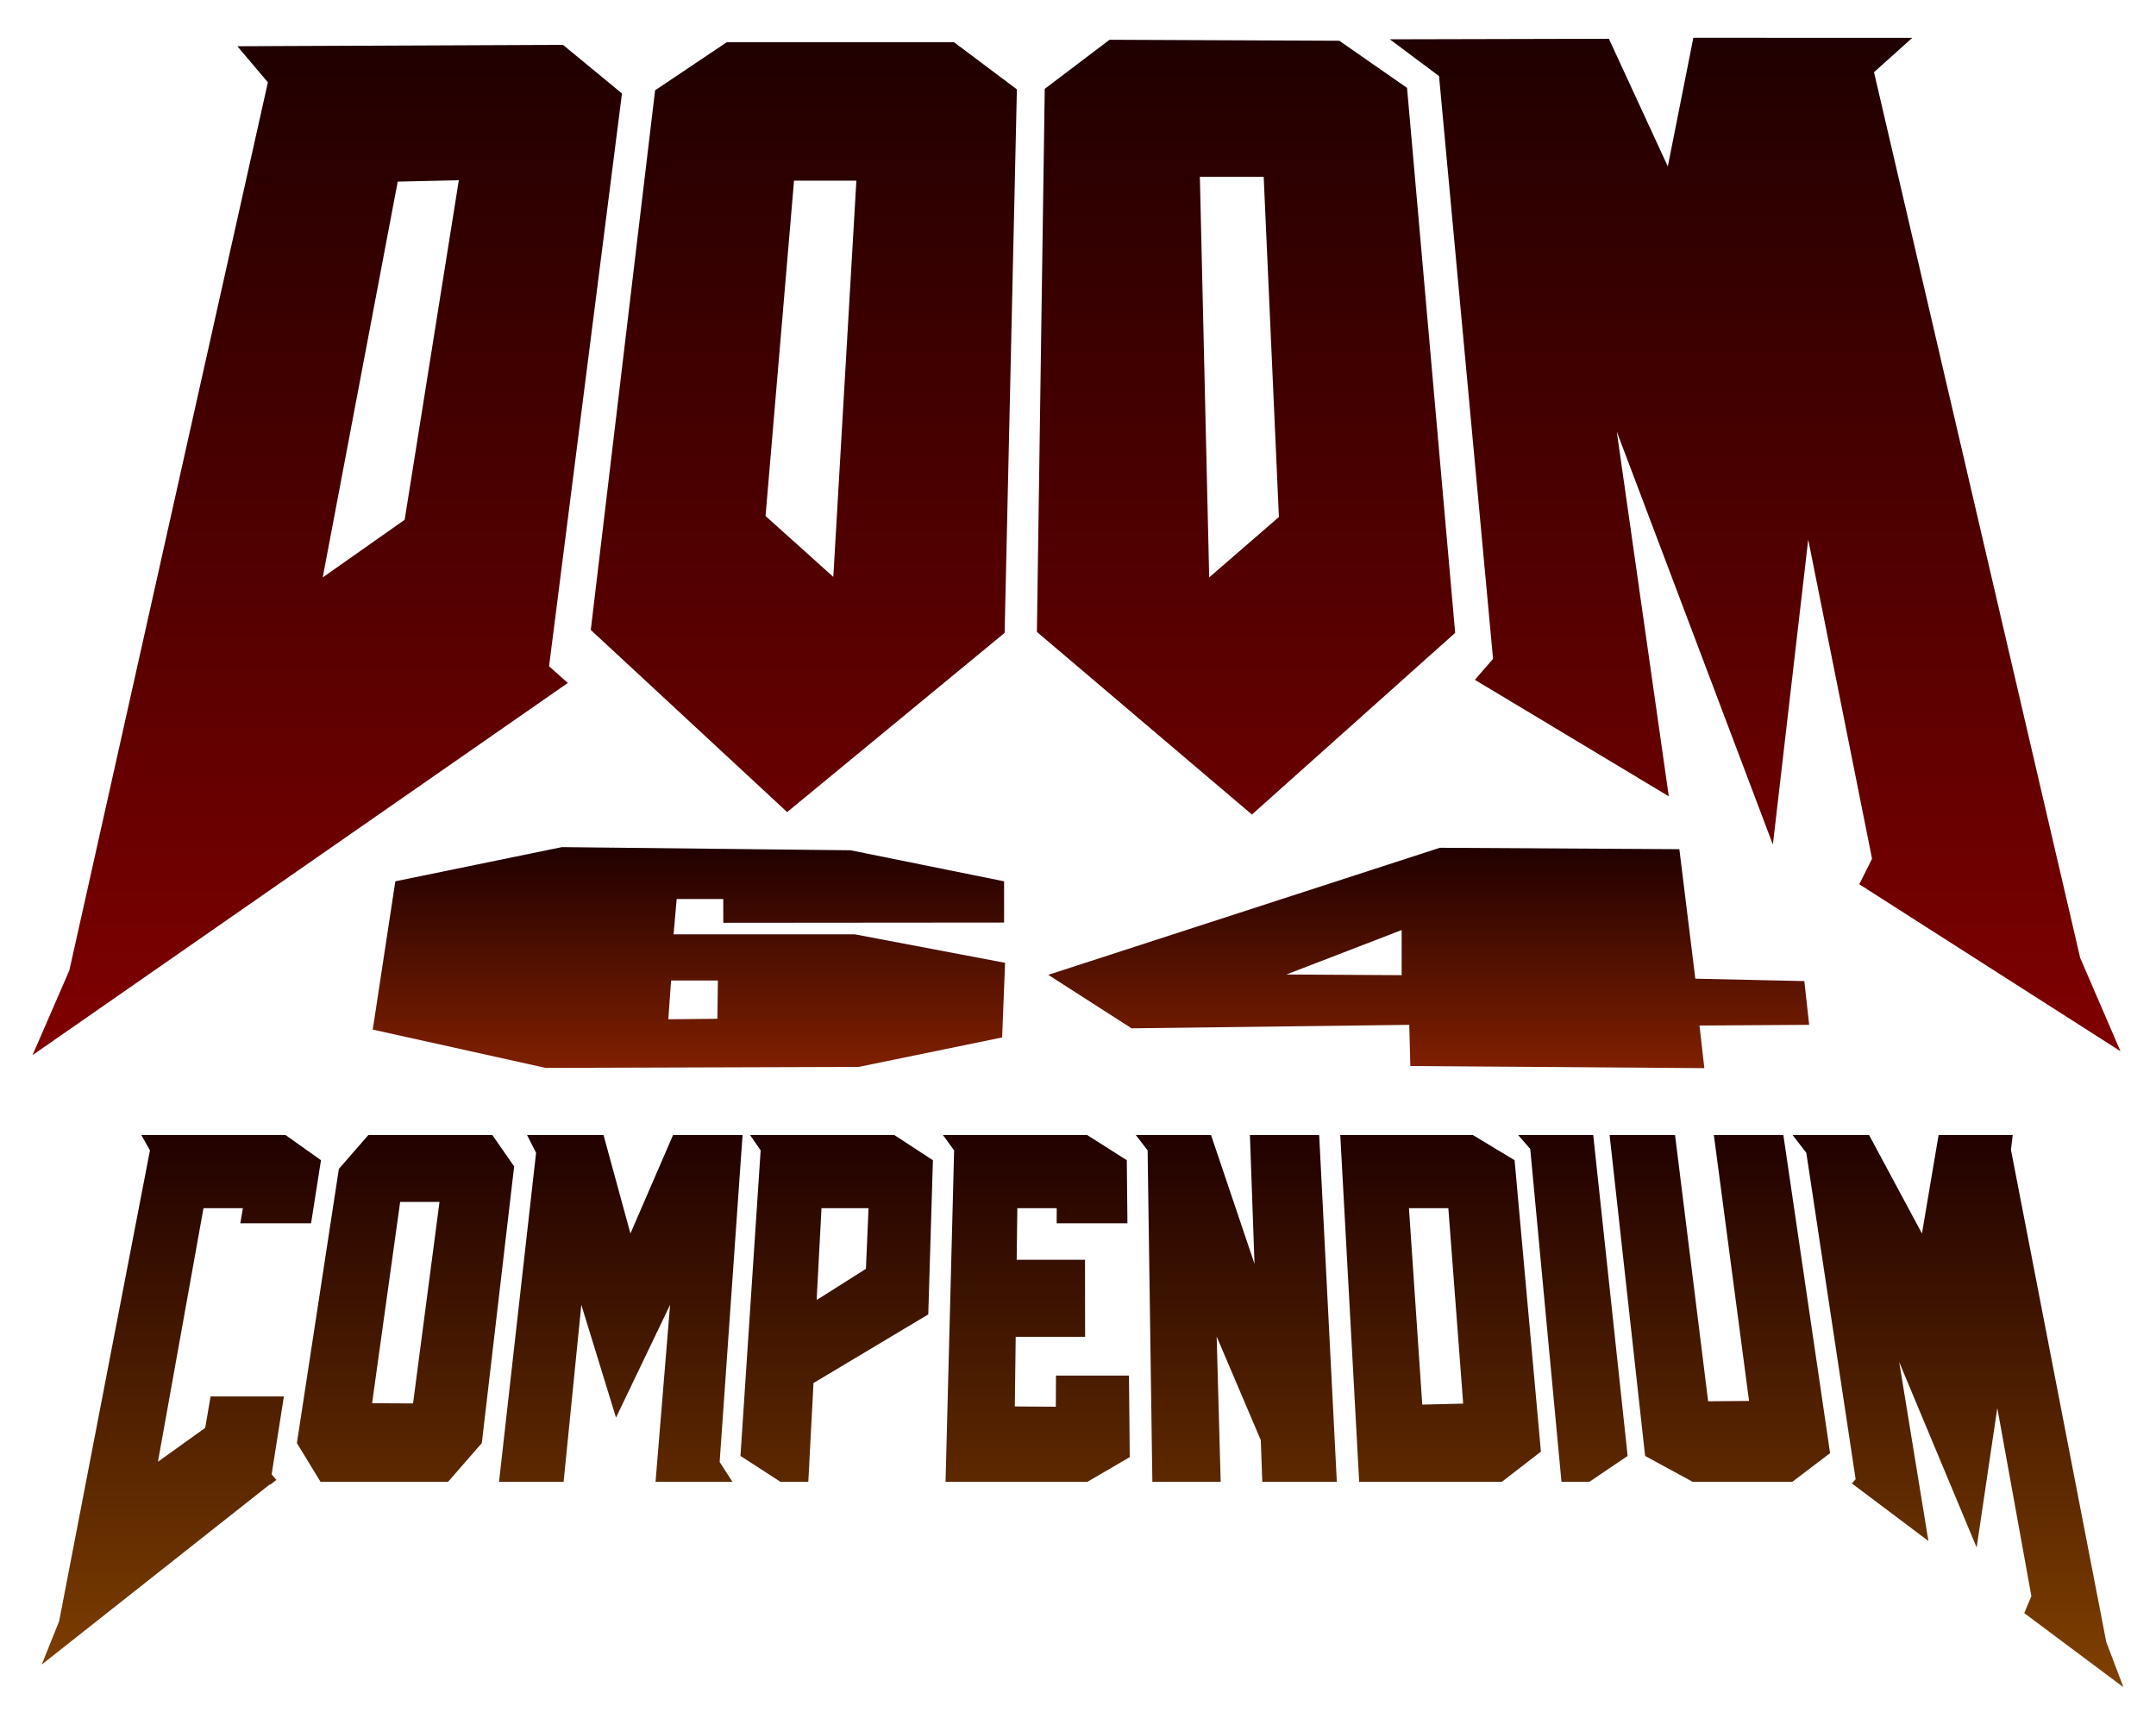 <?xml version="1.0" encoding="UTF-8" standalone="no"?>
<!-- Created with Inkscape (http://www.inkscape.org/) -->

<svg
   width="200mm"
   height="160mm"
   viewBox="0 0 200 160"
   version="1.1"
   id="svg8"
   inkscape:version="1.1.1 (3bf5ae0d25, 2021-09-20)"
   sodipodi:docname="TextOnly3.svg"
   xmlns:inkscape="http://www.inkscape.org/namespaces/inkscape"
   xmlns:sodipodi="http://sodipodi.sourceforge.net/DTD/sodipodi-0.dtd"
   xmlns:xlink="http://www.w3.org/1999/xlink"
   xmlns="http://www.w3.org/2000/svg"
   xmlns:svg="http://www.w3.org/2000/svg"
   xmlns:rdf="http://www.w3.org/1999/02/22-rdf-syntax-ns#"
   xmlns:cc="http://creativecommons.org/ns#"
   xmlns:dc="http://purl.org/dc/elements/1.1/">
  <defs
     id="defs2">
    <linearGradient
       inkscape:collect="always"
       id="linearGradient6918">
      <stop
         style="stop-color:#802000;stop-opacity:1"
         offset="0"
         id="stop6914" />
      <stop
         style="stop-color:#200000;stop-opacity:1"
         offset="1"
         id="stop6916" />
    </linearGradient>
    <linearGradient
       inkscape:collect="always"
       id="linearGradient6585">
      <stop
         style="stop-color:#804000;stop-opacity:1"
         offset="0"
         id="stop6581" />
      <stop
         style="stop-color:#200000;stop-opacity:1"
         offset="1"
         id="stop6583" />
    </linearGradient>
    <linearGradient
       inkscape:collect="always"
       id="linearGradient4869">
      <stop
         style="stop-color:#800000;stop-opacity:1"
         offset="0"
         id="stop4865" />
      <stop
         style="stop-color:#200000;stop-opacity:1"
         offset="1"
         id="stop4867" />
    </linearGradient>
    <inkscape:path-effect
       effect="perspective-envelope"
       up_left_point="13.11,202.28"
       up_right_point="186.98,202.28"
       down_left_point="3.107,253.494"
       down_right_point="196.98,253.494"
       id="path-effect4668"
       is_visible="true"
       lpeversion="1"
       deform_type="perspective"
       horizontal_mirror="false"
       vertical_mirror="false"
       overflow_perspective="false" />
    <mask
       maskUnits="userSpaceOnUse"
       id="mask4613">
      <path
         style="fill:#ffffff;fill-opacity:1;fill-rule:evenodd;stroke:none;stroke-width:0.265px;stroke-linecap:butt;stroke-linejoin:miter;stroke-opacity:1"
         d="m 62.083,278.479 13.891,-10.583 -2.362,-2.173 -0.095,-12.19 4.347,11.812 3.969,-13.04 0.094,11.15 11.15,-8.315 h 18.332 l 4.441,-3.969 -10e-6,-12.284 11.812,7.182 v 18.521 l -1.795,2.929 11.339,8.126 13.607,5.386 -7.654,13.985 -86.84,-0.472 z"
         id="path4615"
         inkscape:connector-curvature="0"
         sodipodi:nodetypes="ccccccccccccccccccc" />
    </mask>
    <mask
       maskUnits="userSpaceOnUse"
       id="mask4698">
      <path
         sodipodi:nodetypes="ccccccccccccccccccccccccccc"
         inkscape:connector-curvature="0"
         id="path4700"
         d="m 582.143,381.62 53.571,-46.429 -1.844,-68.705 14.647,39.396 12.122,-34.345 0.505,108.591 36.871,-29.294 28.789,23.234 h 15.152 l 21.213,-16.668 31.82,20.708 V 362.451 l 17.173,15.152 30.305,-21.213 20.203,17.173 18.688,0.505 27.274,-22.728 38.891,29.294 v -30.81 l 35.355,29.294 30.305,-23.739 20.718,17.142 47.972,7.102 3.535,218.193 -347.492,9.091 c 0,0 -171.726,-1.515 -172.231,-6.061 -0.505,-4.546 16.457,-219.227 16.457,-219.227 z"
         style="fill:#ffffff;fill-opacity:1;fill-rule:evenodd;stroke:none;stroke-width:1px;stroke-linecap:butt;stroke-linejoin:miter;stroke-opacity:1" />
    </mask>
    <linearGradient
       inkscape:collect="always"
       xlink:href="#linearGradient4869"
       id="linearGradient5931"
       x1="196.702"
       y1="194.833"
       x2="196.702"
       y2="100.634"
       gradientUnits="userSpaceOnUse" />
    <linearGradient
       inkscape:collect="always"
       xlink:href="#linearGradient6585"
       id="linearGradient6587"
       x1="196.98"
       y1="253.425"
       x2="196.98"
       y2="201.882"
       gradientUnits="userSpaceOnUse" />
    <linearGradient
       inkscape:collect="always"
       xlink:href="#linearGradient6918"
       id="linearGradient6920"
       x1="167.828"
       y1="196.16"
       x2="167.828"
       y2="175.486"
       gradientUnits="userSpaceOnUse" />
  </defs>
  <sodipodi:namedview
     id="base"
     pagecolor="#ffffff"
     bordercolor="#666666"
     borderopacity="1.0"
     inkscape:pageopacity="0"
     inkscape:pageshadow="2"
     inkscape:zoom="0.70710678"
     inkscape:cx="470.22601"
     inkscape:cy="256.67976"
     inkscape:document-units="mm"
     inkscape:current-layer="layer1"
     showgrid="true"
     inkscape:snap-global="false"
     inkscape:window-width="1920"
     inkscape:window-height="1017"
     inkscape:window-x="-8"
     inkscape:window-y="-8"
     inkscape:window-maximized="1"
     inkscape:pagecheckerboard="0"
     showguides="true">
    <inkscape:grid
       type="xygrid"
       id="grid4518"
       units="mm"
       spacingx="10"
       spacingy="10"
       visible="false" />
  </sodipodi:namedview>
  <g
     inkscape:label="Layer 1"
     inkscape:groupmode="layer"
     id="layer1"
     transform="translate(0,-97)">
    <g
       aria-label="6"
       transform="matrix(-1,0,0,1,-22.141,0)"
       id="text25580"
       style="font-size:9.878px;font-family:AmazDooMRight;-inkscape-font-specification:AmazDooMRight;text-align:center;letter-spacing:0px;word-spacing:0px;text-anchor:middle;fill:none;stroke:#000000;stroke-width:0.265px" />
    <path
       id="path43829"
       style="fill:url(#linearGradient6920);fill-opacity:1;fill-rule:evenodd;stroke:none;stroke-width:1;stroke-linecap:round;stroke-linejoin:miter;stroke-miterlimit:4;stroke-dasharray:none;stroke-opacity:1;paint-order:stroke fill markers"
       d="m 133.565,175.634 -36.324,11.786 7.728,4.96 25.762,-0.322 0.097,3.822 27.275,0.193 -0.451,-3.951 10.176,-0.065 -0.451,-4.057 -10.111,-0.225 -1.482,-12.011 z m -81.441,-0.061 -15.451,3.171 -2.095,13.753 16.031,3.552 29.055,-0.091 13.298,-2.732 0.273,-6.922 L 79.299,183.663 H 62.485 l 0.287,-3.279 h 4.322 v 2.208 l 26.049,-0.022 v -3.826 l -14.242,-2.879 z m 77.9,7.692 v 4.186 l -10.691,-0.064 z m -67.771,4.678 h 4.341 l -0.045,3.552 -4.554,0.045 z"
       sodipodi:nodetypes="ccccccccccccccccccccccccccccccccccccc" />
    <path
       id="path930"
       style="fill:url(#linearGradient6587);fill-opacity:1;fill-rule:evenodd;stroke:none;stroke-width:1;stroke-linecap:round;stroke-linejoin:miter;stroke-miterlimit:4;stroke-dasharray:none;stroke-opacity:1;paint-order:stroke fill markers"
       d="m 13.11,202.28 0.8,1.42 -8.425,43.674 -1.61,4.016 21.181,-16.729 -0.01,0.065 0.59,-0.456 -0.437,-0.52 1.135,-7.225 -6.798,0 -0.5,2.914 -4.385,3.145 4.225,-23.52 h 3.655 l -0.241,1.405 h 6.566 l 0.92,-5.856 -3.287,-2.334 z m 21.062,0 -2.737,3.137 -3.893,25.434 2.192,3.592 H 41.565 l 3.131,-3.592 2.999,-25.664 -2.024,-2.907 z m 14.722,0 0.835,1.648 -3.437,30.515 h 5.991 l 1.643,-16.413 3.218,10.456 5.017,-10.461 -1.35,16.417 h 7.131 l -1.184,-1.839 2.028,-28.961 0.101,-1.363 h -6.453 l -3.952,9.132 -2.496,-9.132 z m 20.686,0 0.981,1.42 -1.872,28.342 3.708,2.401 h 2.586 l 0.481,-9.162 10.646,-6.364 0.432,-14.303 -3.583,-2.334 z m 17.892,0 1.037,1.42 -0.795,30.743 13.164,0 3.924,-2.291 -0.075,-7.563 h -6.77 l -0.013,2.89 -3.804,-0.026 0.081,-6.459 h 6.439 l -0.009,-7.145 h -6.339 l 0.06,-4.785 h 3.655 l -0.006,1.405 h 6.566 l -0.059,-5.856 -3.677,-2.334 z m 17.892,0 1.095,1.42 0.437,30.505 0.006,0.238 h 2.088 4.246 l -0.372,-13.474 4.094,9.612 0.138,3.862 h 6.914 l -1.637,-32.163 h -6.425 l 0.427,11.948 -4.025,-11.922 -7.4e-4,-0.027 z m 18.966,0 1.754,32.163 13.235,0 3.624,-2.799 -2.443,-27.03 -3.865,-2.334 z m 16.506,0 1.117,1.294 2.897,30.87 h 2.588 l 3.549,-2.401 -3.192,-29.763 z m 8.479,0 3.293,29.763 4.411,2.401 h 9.243 l 3.505,-2.659 -4.333,-29.504 h -6.448 l 3.264,24.661 -3.795,0.033 -3.069,-24.693 z m 16.978,0 1.27,1.649 4.574,30.277 -0.344,0.391 7.096,5.337 -2.71,-16.597 7.184,17.197 1.916,-12.935 3.161,17.451 -0.661,1.57 9.2,6.874 -1.59,-4.189 -8.844,-45.661 0.166,-1.364 h -6.878 l -1.543,9.132 -4.904,-9.132 z m -129.172,6.202 h 3.65 l -2.455,18.692 -3.798,-0.02 z m 39.085,0.583 h 4.364 l -0.243,5.625 -4.571,2.891 z m 54.495,0 h 3.654 l 1.376,18.125 -3.795,0.094 z"
       sodipodi:nodetypes="cccccccccccccccccccccccccccccccccccccccccccccccccccccccccccccccccccccccccccccccccccccccccccccccccccccccccccccccccccccccccccccccccccccccccccccccccccc"
       inkscape:path-effect="#path-effect4668"
       inkscape:original-d="m 3.1070252,202.27982 1.1977435,1.57875 v 44.07855 l -0.838486,3.66244 18.6325923,-15.66097 v 0.0633 l 0.539217,-0.44232 -0.539217,-0.50494 v -7.1357 h -7.189098 v 2.90438 l -4.014451,3.09423 v -24.18559 h 4.014451 v 1.51547 h 7.189098 v -6.3783 l -4.073777,-2.58928 z m 23.4855298,0 -2.516119,3.47392 v 26.46307 l 2.850987,3.51018 h 12.303073 l 2.819346,-3.51018 v -26.7162 l -2.636092,-3.22079 z m 16.415744,0 1.138418,1.83122 v 31.61595 h 6.23064 v -16.4843 l 4.490386,10.63467 4.377005,-10.63929 v 16.48892 h 7.415856 l -1.365176,-1.79036 v -30.14134 l 0.0059,-1.51547 h -7.195031 l -3.474577,9.97746 -3.715183,-9.97746 z m 23.066287,0 1.198406,1.57875 v 29.5283 l 4.021042,2.34012 h 2.688824 v -9.05922 l 11.083579,-6.50486 V 204.8691 l -4.073777,-2.58928 z m 19.95097,0 1.197741,1.57875 v 31.86842 h 13.689343 l 4.10476,-2.23267 v -7.52529 h -7.189094 v 2.90439 l -4.014451,-0.0257 v -6.54178 h 6.889825 v -7.45145 h -6.889825 v -5.12255 h 4.014451 v 1.51547 h 7.189094 v -6.3783 l -4.07377,-2.58863 z m 19.950304,0 1.1984,1.57875 v 31.6377 l 0.003,0.23072 h 2.17136 4.4159 v -13.44743 l 4.01379,9.6716 v 3.77583 h 7.18976 l -0.0253,-33.44717 h -7.16446 v 12.97478 l -4.01341,-12.9451 v -0.0297 z m 21.14871,0 v 33.44717 h 13.76318 l 4.03159,-2.73036 V 204.8691 l -4.07444,-2.58928 z m 18.4052,0 1.11007,1.43834 v 32.00883 h 2.69147 l 3.95842,-2.34012 v -31.10705 z m 9.4547,0 v 31.10705 l 4.31043,2.34012 h 9.61227 l 4.0507,-2.59325 v -30.85392 h -7.18975 v 26.05438 l -4.01379,0.033 v -26.08668 z m 18.93187,0 1.13841,1.83188 v 31.38457 l -0.41924,0.37903 6.47058,5.1153 v -16.29248 l 4.49368,16.8607 4.37305,-12.56675 v 16.79741 l -0.95846,1.45285 7.96826,6.25174 -0.7785,-3.78901 v -45.90911 l 0.47923,-1.51613 h -7.66899 l -3.47457,9.97812 -3.71453,-9.97812 z m -143.070047,6.82061 h 4.013793 v 19.46778 l -4.013793,-0.0204 z m 43.016595,0.6315 h 4.792952 v 6.01047 l -4.792952,3.0316 z m 59.852902,0 h 4.01379 v 18.8521 l -4.01379,0.0943 z" />
    <path
       id="path5200"
       style="fill:url(#linearGradient5931);fill-opacity:1;fill-rule:evenodd;stroke:none;stroke-width:1;stroke-linecap:round;stroke-linejoin:miter;stroke-miterlimit:4;stroke-dasharray:none;stroke-opacity:1;paint-order:stroke fill markers"
       d="m 157.082,100.506 -2.368,11.931 -5.465,-11.84 -20.322,0.048 4.565,3.413 5.01,54.051 -1.685,1.947 17.988,10.805 -4.827,-33.83 14.482,38.31 3.279,-28.291 5.92,29.601 -1.184,2.368 24.228,15.484 -3.734,-8.652 -19.128,-82.155 3.552,-3.188 z m -54.156,0.182 -6.011,4.554 -0.728,50.368 19.946,16.941 18.854,-16.85 -4.463,-50.55 -6.285,-4.372 z m -35.508,0.228 -6.649,4.463 -5.966,50.049 18.216,16.896 20.174,-16.622 1.138,-50.413 -5.829,-4.372 z m -15.196,0.243 -30.205,0.129 2.834,3.349 -18.42,82.373 -3.414,7.858 49.656,-34.521 -1.739,-1.546 6.763,-53.133 z m 59.083,12.235 h 5.92 l 1.412,31.56 -6.467,5.601 z m -68.743,0.324 -5.024,31.493 -7.6,5.346 6.956,-36.711 z m 31.095,0.04 h 5.784 l -2.14,36.751 -6.285,-5.647 z"
       sodipodi:nodetypes="cccccccccccccccccccccccccccccccccccccccccccccccccccccccccc" />
  </g>
</svg>
